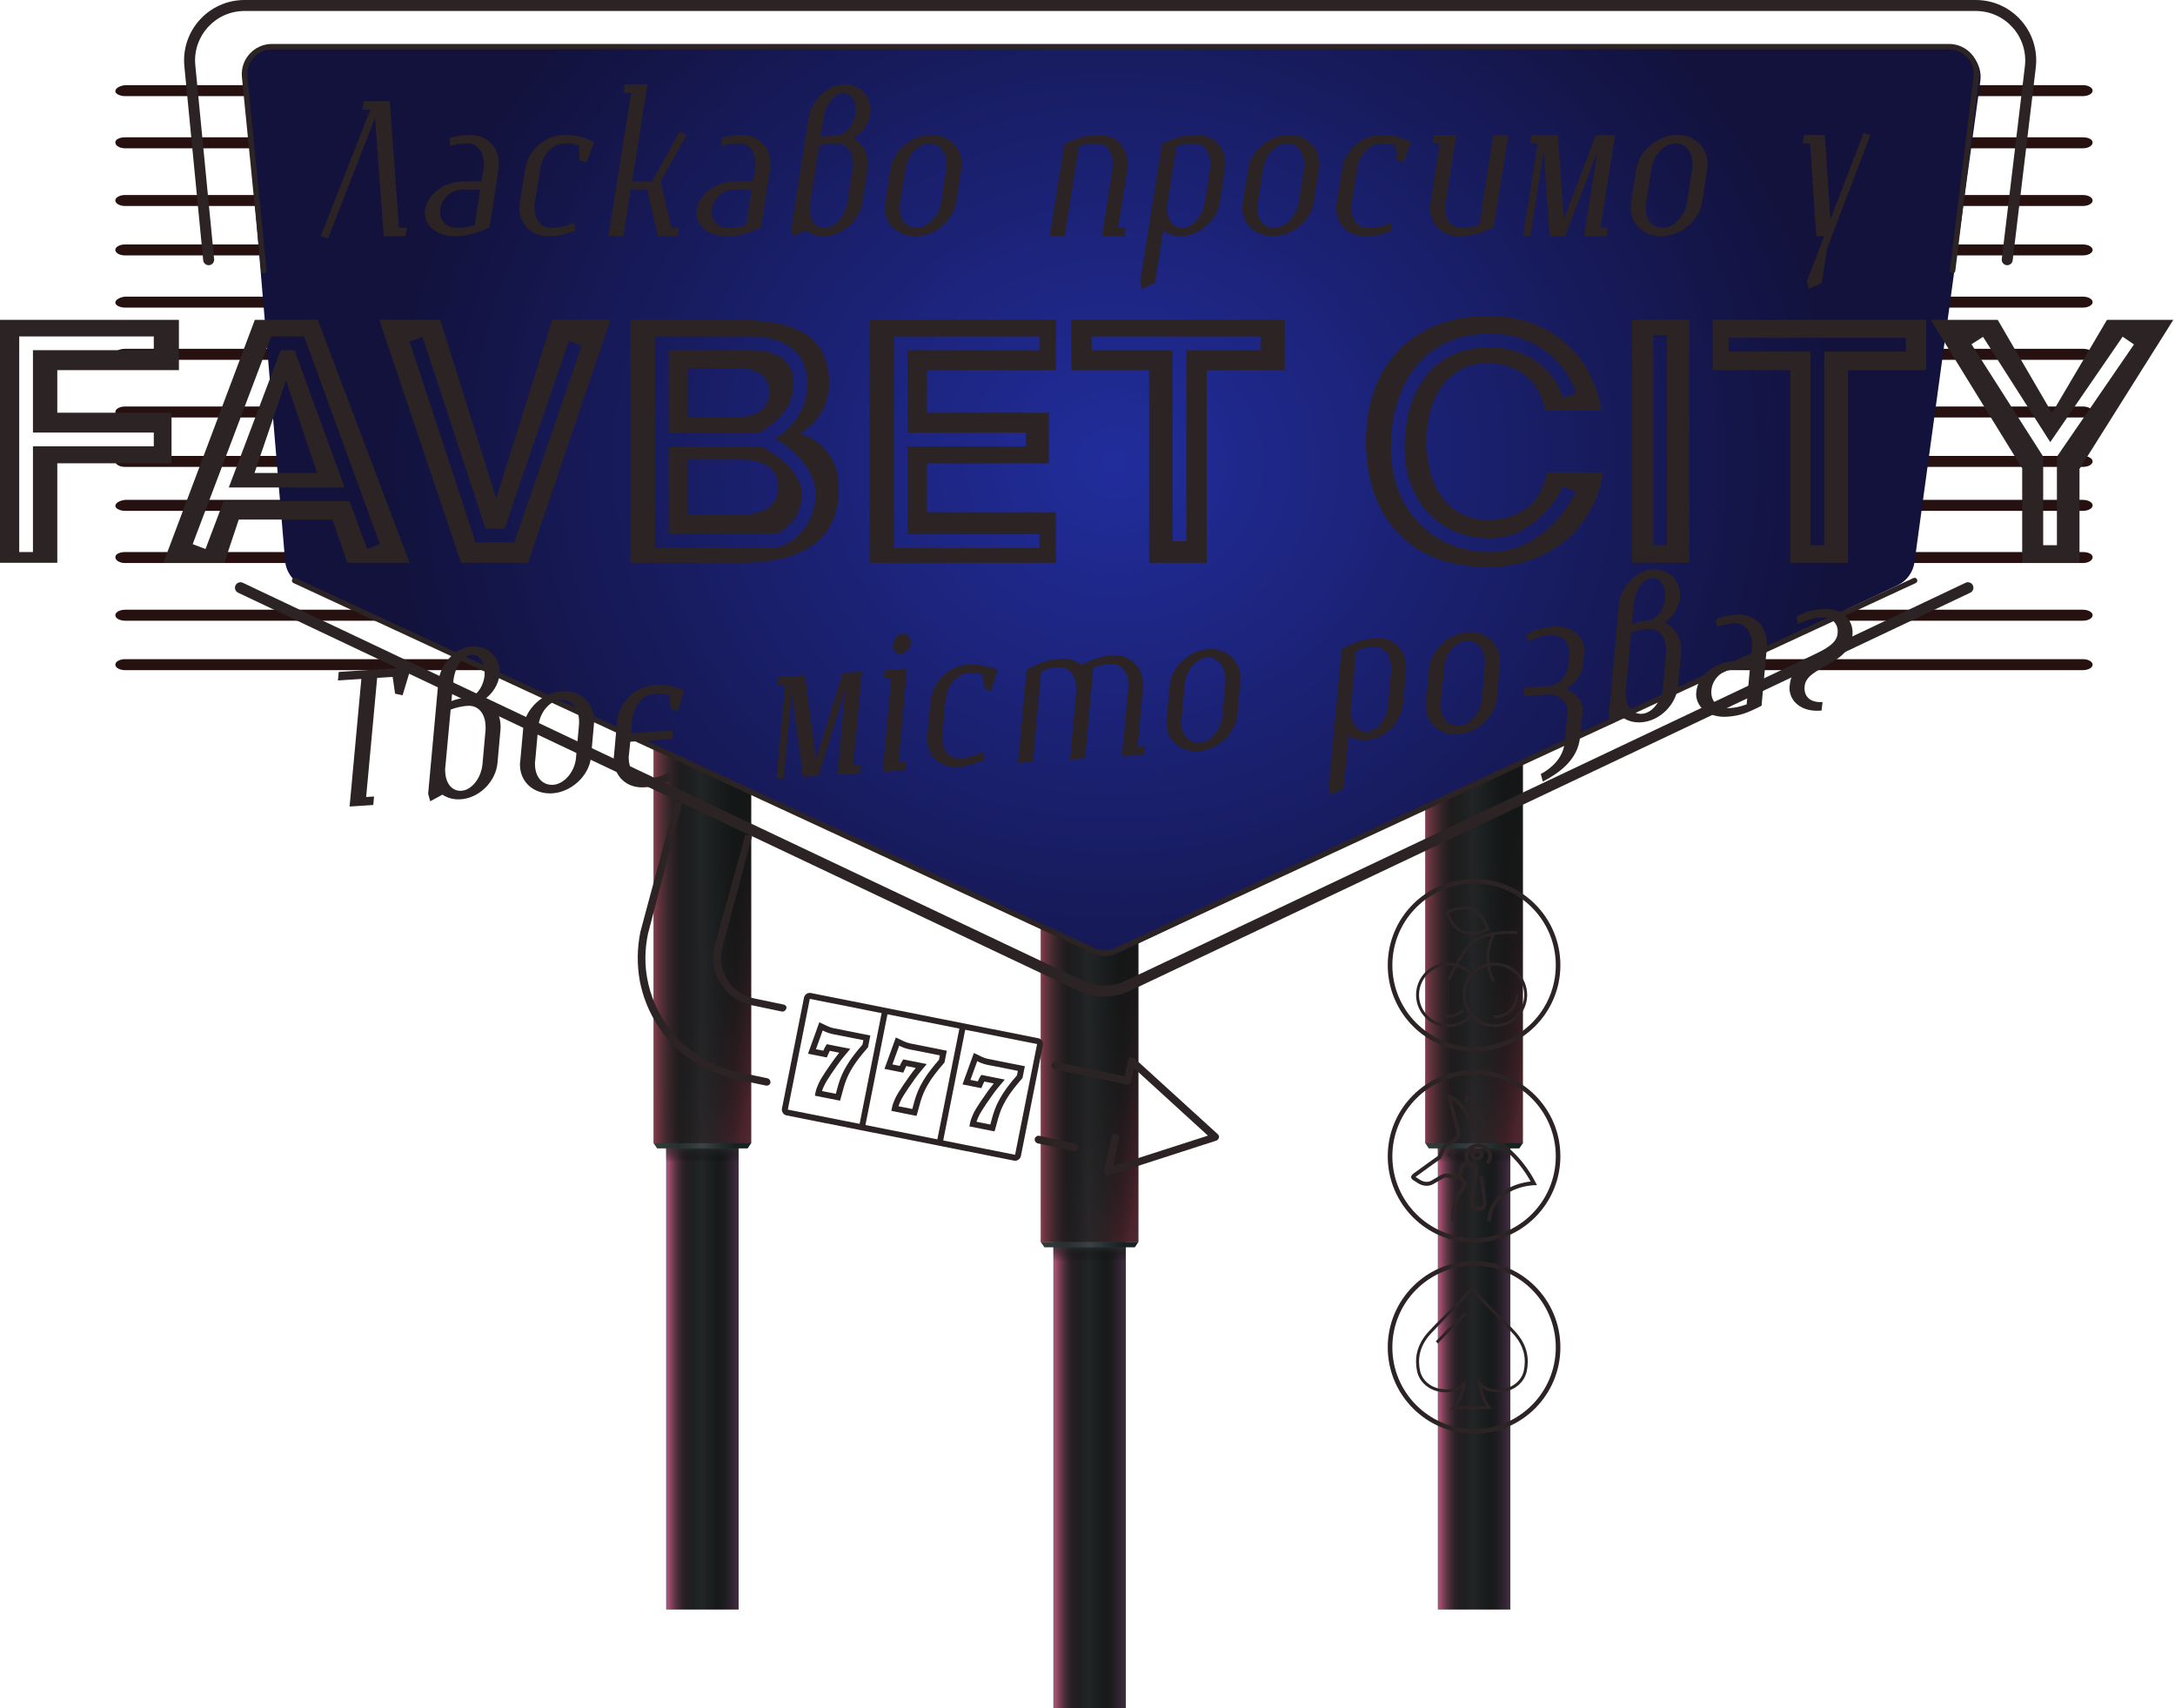 <svg width="792" height="622" viewBox="0 0 792 622" fill="none" xmlns="http://www.w3.org/2000/svg">
<path d="M268.94 403.682H242.584V586H268.94V403.682Z" fill="url(#paint0_linear_16_6779)"/>
<g opacity="0.35">
<path d="M268.94 403.682H242.584V586H268.94V403.682Z" fill="url(#paint1_linear_16_6779)" style="mix-blend-mode:screen"/>
</g>
<g opacity="0.35">
<path d="M269 414H243V586H269V414Z" fill="url(#paint2_linear_16_6779)" style="mix-blend-mode:screen"/>
</g>
<path d="M268.94 413.611H242.584V423.157H268.94V413.611Z" fill="url(#paint3_linear_16_6779)" style="mix-blend-mode:multiply"/>
<path d="M273.518 168H238V416.282H273.518V168Z" fill="url(#paint4_linear_16_6779)"/>
<g opacity="0.35">
<path d="M273.518 168H238V416.282H273.518V168Z" fill="url(#paint5_linear_16_6779)" style="mix-blend-mode:screen"/>
</g>
<g opacity="0.35">
<path d="M273.518 168H238V416.282H273.518V168Z" fill="url(#paint6_linear_16_6779)" style="mix-blend-mode:screen"/>
</g>
<path d="M272.232 418.143H239.291L238 416.235H273.518L272.232 418.143Z" fill="url(#paint7_linear_16_6779)"/>
<path d="M549.94 403.682H523.584V586H549.94V403.682Z" fill="url(#paint8_linear_16_6779)"/>
<g opacity="0.35">
<path d="M549.94 403.682H523.584V586H549.94V403.682Z" fill="url(#paint9_linear_16_6779)" style="mix-blend-mode:screen"/>
</g>
<g opacity="0.35">
<path d="M550 414H524V586H550V414Z" fill="url(#paint10_linear_16_6779)" style="mix-blend-mode:screen"/>
</g>
<path d="M549.94 413.611H523.584V423.157H549.94V413.611Z" fill="url(#paint11_linear_16_6779)" style="mix-blend-mode:multiply"/>
<path d="M554.518 168H519V416.282H554.518V168Z" fill="url(#paint12_linear_16_6779)"/>
<g opacity="0.35">
<path d="M554.518 168H519V416.282H554.518V168Z" fill="url(#paint13_linear_16_6779)" style="mix-blend-mode:screen"/>
</g>
<g opacity="0.35">
<path d="M554.518 168H519V416.282H554.518V168Z" fill="url(#paint14_linear_16_6779)" style="mix-blend-mode:screen"/>
</g>
<path d="M553.232 418.143H520.291L519 416.235H554.518L553.232 418.143Z" fill="url(#paint15_linear_16_6779)"/>
<path d="M409.94 439.682H383.584V622H409.94V439.682Z" fill="url(#paint16_linear_16_6779)"/>
<g opacity="0.35">
<path d="M409.94 439.682H383.584V622H409.94V439.682Z" fill="url(#paint17_linear_16_6779)" style="mix-blend-mode:screen"/>
</g>
<g opacity="0.35">
<path d="M410 450H384V622H410V450Z" fill="url(#paint18_linear_16_6779)" style="mix-blend-mode:screen"/>
</g>
<path d="M409.94 449.611H383.584V459.157H409.94V449.611Z" fill="url(#paint19_linear_16_6779)" style="mix-blend-mode:multiply"/>
<path d="M414.518 204H379V452.282H414.518V204Z" fill="url(#paint20_linear_16_6779)"/>
<g opacity="0.35">
<path d="M414.518 204H379V452.282H414.518V204Z" fill="url(#paint21_linear_16_6779)" style="mix-blend-mode:screen"/>
</g>
<g opacity="0.35">
<path d="M414.518 204H379V452.282H414.518V204Z" fill="url(#paint22_linear_16_6779)" style="mix-blend-mode:screen"/>
</g>
<path d="M413.232 454.143H380.291L379 452.235H414.518L413.232 454.143Z" fill="url(#paint23_linear_16_6779)"/>
<path d="M45.584 186H758.416C760.407 186 762 185.111 762 184C762 182.889 760.407 182 758.416 182H45.584C43.593 182.222 42 183.111 42 184.222C42 185.111 43.593 186 45.584 186Z" fill="#271010"/>
<path d="M45.584 112H758.416C760.407 112 762 111.111 762 110C762 108.889 760.407 108 758.416 108H45.584C43.593 108.222 42 109.111 42 110.222C42 111.111 43.593 112 45.584 112Z" fill="#271010"/>
<path d="M45.584 35H758.416C760.407 35 762 34.111 762 33C762 31.889 760.407 31 758.416 31H45.584C43.593 31.222 42 32.111 42 33.222C42 34.111 43.593 35 45.584 35Z" fill="#271010"/>
<path d="M758.416 240H45.584C43.593 240 42 240.889 42 242C42 243.111 43.593 244 45.584 244H758.416C760.407 244 762 243.111 762 242C762 240.889 760.407 240 758.416 240Z" fill="#271010"/>
<path d="M758.416 166H45.584C43.593 166 42 166.889 42 168C42 169.111 43.593 170 45.584 170H758.416C760.407 170 762 169.111 762 168C762 166.889 760.407 166 758.416 166Z" fill="#271010"/>
<path d="M758.416 89H45.584C43.593 89 42 89.889 42 91C42 92.111 43.593 93 45.584 93H758.416C760.407 93 762 92.111 762 91C762 89.889 760.407 89 758.416 89Z" fill="#271010"/>
<path d="M758.416 201H45.584C43.593 201 42 201.706 42 202.882C42 204.059 43.593 205 45.584 205H758.416C760.407 205 762 204.059 762 202.882C762 201.706 760.407 201 758.416 201Z" fill="#271010"/>
<path d="M758.416 127H45.584C43.593 127 42 127.706 42 128.882C42 130.059 43.593 131 45.584 131H758.416C760.407 131 762 130.059 762 128.882C762 127.706 760.407 127 758.416 127Z" fill="#271010"/>
<path d="M758.416 50H45.584C43.593 50 42 50.706 42 51.882C42 53.059 43.593 54 45.584 54H758.416C760.407 54 762 53.059 762 51.882C762 50.706 760.407 50 758.416 50Z" fill="#271010"/>
<path d="M758.416 222H45.584C43.593 222 42 222.889 42 224C42 225.111 43.593 226 45.584 226H758.416C760.407 226 762 225.111 762 224C762 222.889 760.407 222 758.416 222Z" fill="#271010"/>
<path d="M758.416 148H45.584C43.593 148 42 148.889 42 150C42 151.111 43.593 152 45.584 152H758.416C760.407 152 762 151.111 762 150C762 148.889 760.407 148 758.416 148Z" fill="#271010"/>
<path d="M758.416 71H45.584C43.593 71 42 71.889 42 73C42 74.111 43.593 75 45.584 75H758.416C760.407 75 762 74.111 762 73C762 71.889 760.407 71 758.416 71Z" fill="#271010"/>
<g filter="url(#filter0_i_16_6779)">
<path d="M710.214 17H99.969C93.528 17 88.466 22.509 89.008 28.926L103.823 204.22C104.155 208.156 106.573 211.611 110.157 213.273L398.239 346.836C401.197 348.207 404.61 348.196 407.559 346.805L690.934 213.131C694.3 211.543 696.635 208.361 697.14 204.674L721.112 29.491C722.016 22.885 716.881 17 710.214 17Z" fill="url(#paint24_radial_16_6779)"/>
</g>
<path d="M391.452 416.379L378.438 413.537C377.645 413.422 376.994 413.918 376.779 414.596C376.661 415.407 377.143 416.069 377.807 416.284L390.82 419.126L390.933 419.142C391.614 419.241 392.378 418.761 392.479 418.066C392.694 417.388 392.228 416.611 391.452 416.379Z" fill="#2C2324"/>
<path d="M274.589 363.515L285.377 365.77C286.05 365.868 286.626 366.636 286.304 367.273C286.095 367.926 285.452 368.402 284.666 368.288L273.878 366.032C269.197 365.122 265.241 362.381 262.619 358.353C259.981 354.436 259.076 349.632 260.095 344.994L271.376 303.978L273.878 304.343L262.868 345.626C262.059 349.611 262.741 353.584 264.995 356.989C267.25 360.395 270.581 362.703 274.589 363.515Z" fill="#2C2324"/>
<path d="M233.196 339.253L245.934 291.843L248.428 292.294L235.953 339.996C234.804 345.526 234.664 351.203 235.792 356.837C236.84 362.232 238.963 367.327 241.953 371.979C244.942 376.631 248.736 380.488 253.316 383.662C257.992 386.964 263.168 389.2 268.843 390.368L279.519 392.607C280.176 392.817 280.656 393.456 280.542 394.238C280.445 394.907 279.69 395.367 279.017 395.269L278.905 395.252L268.228 393.013C262.233 391.684 256.625 389.272 251.628 385.809C246.727 382.474 242.646 378.233 239.464 373.326C236.283 368.418 234.096 362.972 232.985 357.226C231.906 351.257 231.982 345.229 233.196 339.253Z" fill="#2C2324"/>
<path d="M443.46 412.978L413.072 385.3C412.658 385.01 412.228 384.833 411.749 384.992C411.269 385.152 410.981 385.568 410.804 386L409.492 391.879L384.497 386.635C383.716 386.521 383.076 387 382.866 387.657C382.752 388.442 383.228 389.084 383.882 389.294L410.199 394.846L410.311 394.862C411.092 394.976 411.843 394.513 411.941 393.84L412.995 388.954L439.853 413.483L405.295 424.598L407.451 414.489C407.566 413.704 407.089 413.062 406.436 412.853C405.655 412.739 405.015 413.218 404.806 413.875L402.083 426.306C402.017 426.755 402.175 427.236 402.461 427.621C402.668 427.766 402.875 427.911 403.21 427.959C403.433 427.992 403.656 428.025 403.784 427.929L442.894 415.3C443.373 415.141 443.662 414.725 443.839 414.293C444.016 413.86 443.858 413.379 443.46 412.978Z" fill="#2C2324"/>
<path fill-rule="evenodd" clip-rule="evenodd" d="M294.885 363.685L286.871 404.002L369.628 420.451L377.642 380.134L294.885 363.685ZM292.763 363.252C292.995 362.081 294.125 361.326 295.296 361.559L378.074 378.012C379.245 378.245 380.001 379.375 379.768 380.546L371.75 420.884C371.517 422.055 370.387 422.81 369.216 422.577L286.438 406.124C285.267 405.891 284.512 404.761 284.745 403.59L292.763 363.252Z" fill="#2C2324"/>
<path fill-rule="evenodd" clip-rule="evenodd" d="M323.328 368.444L314.892 410.885L312.768 410.463L321.203 368.022L323.328 368.444Z" fill="#2C2324"/>
<path fill-rule="evenodd" clip-rule="evenodd" d="M351.643 374.072L343.207 416.513L341.083 416.091L349.519 373.65L351.643 374.072Z" fill="#2C2324"/>
<path fill-rule="evenodd" clip-rule="evenodd" d="M298.353 372.199L301.211 373.568L301.215 373.57C301.851 373.881 302.581 374.135 303.386 374.329L316.929 377.021L316.074 381.32L315.586 381.898L315.582 381.902C313.634 384.155 312.128 386.083 311.107 387.629C310.087 389.182 309.244 390.691 308.6 392.119C307.961 393.535 307.379 395.274 306.854 397.314C306.557 398.472 306.333 399.259 306.166 399.817L305.882 400.759L296.729 398.939L296.972 397.718C297.164 396.748 297.535 395.694 298.083 394.495C298.634 393.284 299.601 391.683 300.995 389.632C302.784 386.985 304.33 384.847 305.598 383.318L305.599 383.316L305.617 383.295L302.158 382.608C301.981 382.954 301.739 383.463 301.423 384.203L301.077 385.01L294.224 383.647L298.353 372.199ZM304.569 376.772L304.567 376.783L303.504 376.571C302.339 376.34 301.242 375.993 300.268 375.517L299.577 375.187L297.115 382.014L299.787 382.545C300.264 381.497 300.545 381.031 300.679 380.817L301.076 380.185L309.621 381.883L307.265 384.701C307.264 384.701 307.264 384.702 307.263 384.702C306.063 386.149 304.565 388.218 302.789 390.845L302.788 390.847L302.787 390.848C301.406 392.88 300.525 394.356 300.055 395.392L300.054 395.393L300.054 395.394C299.734 396.093 299.496 396.704 299.327 397.248L304.364 398.249C304.477 397.844 304.607 397.36 304.756 396.776L304.757 396.775C305.302 394.656 305.921 392.792 306.625 391.229C307.324 389.679 308.227 388.069 309.297 386.439L309.298 386.437L309.299 386.436C310.392 384.782 311.963 382.776 313.94 380.491L314.059 380.35L314.382 378.723L304.569 376.772Z" fill="#2C2324"/>
<path fill-rule="evenodd" clip-rule="evenodd" d="M326.212 377.738L329.069 379.105L329.073 379.107C329.71 379.418 330.439 379.673 331.244 379.867L344.777 382.556L343.922 386.856L343.434 387.433L343.43 387.438C341.482 389.69 339.976 391.619 338.954 393.164C337.935 394.717 337.092 396.227 336.448 397.655C335.809 399.071 335.227 400.81 334.702 402.85C334.405 404.008 334.181 404.795 334.014 405.353L333.73 406.295L324.577 404.475L324.82 403.254C325.012 402.284 325.383 401.23 325.931 400.031C326.482 398.82 327.449 397.219 328.843 395.167C330.632 392.521 332.178 390.383 333.446 388.854L333.447 388.852L333.465 388.831L330.006 388.144C329.829 388.49 329.587 388.999 329.271 389.738L328.925 390.545L322.07 389.183L326.212 377.738ZM332.427 382.31L332.425 382.32L331.363 382.109C330.198 381.878 329.1 381.531 328.126 381.055L327.435 380.724L324.964 387.55L327.635 388.081C328.112 387.033 328.393 386.567 328.527 386.353L328.924 385.72L337.469 387.419L335.113 390.236C335.112 390.237 335.112 390.237 335.111 390.238C333.911 391.685 332.413 393.754 330.637 396.381L330.636 396.382L330.635 396.384C329.254 398.415 328.373 399.891 327.903 400.928L327.902 400.929L327.902 400.93C327.582 401.628 327.344 402.239 327.175 402.783L332.212 403.785C332.325 403.38 332.455 402.895 332.604 402.312L332.605 402.311C333.15 400.192 333.769 398.328 334.473 396.765C335.172 395.215 336.075 393.605 337.145 391.975L337.146 391.973L337.147 391.972C338.24 390.318 339.811 388.312 341.788 386.026L341.907 385.885L342.23 384.258L332.427 382.31Z" fill="#2C2324"/>
<path fill-rule="evenodd" clip-rule="evenodd" d="M354.625 383.385L357.482 384.753L357.486 384.755C358.122 385.066 358.852 385.32 359.657 385.514L373.189 388.204L372.334 392.503L371.847 393.08L371.843 393.085C369.894 395.338 368.389 397.266 367.367 398.812C366.348 400.364 365.504 401.874 364.86 403.302C364.222 404.718 363.639 406.457 363.115 408.497C362.817 409.655 362.594 410.442 362.426 411L362.143 411.942L352.989 410.122L353.232 408.901C353.425 407.931 353.796 406.877 354.344 405.678C354.894 404.467 355.861 402.866 357.256 400.815C359.045 398.168 360.59 396.03 361.858 394.501L361.86 394.499L361.877 394.478L358.418 393.791C358.242 394.137 358 394.646 357.683 395.386L357.338 396.193L350.483 394.83L354.625 383.385ZM360.84 387.957L360.838 387.968L359.776 387.756C358.61 387.525 357.513 387.178 356.539 386.702L355.847 386.371L353.377 393.197L356.047 393.728C356.525 392.68 356.806 392.214 356.94 392L357.336 391.368L365.881 393.066L363.525 395.884C363.525 395.884 363.524 395.885 363.524 395.885C362.324 397.332 360.825 399.401 359.049 402.028L359.049 402.03L359.048 402.031C357.666 404.063 356.786 405.539 356.315 406.575L356.315 406.576L356.314 406.577C355.995 407.276 355.757 407.887 355.587 408.431L360.624 409.432C360.737 409.027 360.867 408.543 361.017 407.959L361.017 407.958C361.562 405.839 362.181 403.975 362.886 402.412C363.585 400.862 364.487 399.252 365.557 397.622L365.558 397.62L365.559 397.619C366.652 395.965 368.224 393.959 370.2 391.673L370.319 391.533L370.643 389.905L360.84 387.957Z" fill="#2C2324"/>
<path fill-rule="evenodd" clip-rule="evenodd" d="M536.764 460.814C520.33 460.814 507.008 474.135 507.008 490.569C507.008 507.002 520.33 520.324 536.764 520.324C553.197 520.324 566.519 507.002 566.519 490.569C566.519 474.135 553.197 460.814 536.764 460.814ZM505.332 490.569C505.332 473.21 519.404 459.137 536.764 459.137C554.123 459.137 568.195 473.21 568.195 490.569C568.195 507.928 554.123 522 536.764 522C519.404 522 505.332 507.928 505.332 490.569Z" fill="#2C2324"/>
<path fill-rule="evenodd" clip-rule="evenodd" d="M535.977 468L536.408 468.539C536.453 468.595 536.485 468.635 536.506 468.662C536.516 468.675 536.524 468.685 536.529 468.692C536.53 468.693 536.531 468.695 536.532 468.696C537.019 469.298 538.179 470.729 539.815 472.609C540.83 473.774 542.513 475.443 544.501 477.412C544.634 477.544 544.769 477.678 544.905 477.813C547.058 479.948 549.51 482.391 551.779 484.866C556.438 489.947 556.825 495.069 555.944 499.295L555.944 499.296C555.024 503.684 550.465 507.693 543.489 506.82L543.489 506.82C541.919 506.623 540.641 506.037 539.605 505.248C540.044 507.439 540.934 510.155 542.741 512.174L543.555 513.084H527.949L528.923 512.146L528.923 512.145L528.923 512.145C528.924 512.145 528.925 512.143 528.927 512.141C528.932 512.137 528.939 512.13 528.948 512.12C528.968 512.1 528.998 512.069 529.038 512.026C529.118 511.94 529.235 511.808 529.38 511.631C529.67 511.277 530.068 510.742 530.491 510.03C531.169 508.886 531.91 507.286 532.365 505.245C531.329 506.036 530.05 506.625 528.475 506.82C521.493 507.693 516.94 503.684 516.02 499.296C515.134 495.068 515.527 489.946 520.185 484.866C522.454 482.389 524.906 479.945 527.059 477.811C527.203 477.669 527.345 477.528 527.485 477.389C529.463 475.429 531.138 473.77 532.149 472.609L532.149 472.608L532.149 472.608C533.796 470.722 534.959 469.287 535.436 468.691L535.436 468.691L535.436 468.691L535.436 468.691L535.439 468.687C535.442 468.683 535.448 468.676 535.457 468.665C535.474 468.643 535.503 468.606 535.552 468.543L535.977 468ZM535.983 469.752C535.392 470.482 534.35 471.748 532.971 473.326C531.933 474.519 530.23 476.206 528.271 478.147C528.125 478.292 527.977 478.438 527.828 478.586C525.674 480.721 523.239 483.148 520.989 485.604L520.989 485.604C516.61 490.38 516.261 495.125 517.088 499.072C517.882 502.859 521.874 506.545 528.34 505.737L528.34 505.737C530.299 505.494 531.723 504.557 532.775 503.378L533.952 502.058L533.724 503.811C533.336 506.789 532.336 509.058 531.429 510.587C531.09 511.16 530.763 511.628 530.486 511.992H541.196C539.261 509.315 538.544 505.964 538.268 503.844L538.041 502.11L539.214 503.408C540.266 504.572 541.685 505.494 543.625 505.737C550.084 506.545 554.082 502.859 554.876 499.073C555.698 495.124 555.354 490.379 550.975 485.604C548.725 483.151 546.29 480.724 544.136 478.588C543.994 478.447 543.853 478.307 543.714 478.169C541.745 476.219 540.035 474.523 538.992 473.325C537.618 471.746 536.576 470.481 535.983 469.752Z" fill="#2C2324"/>
<path fill-rule="evenodd" clip-rule="evenodd" d="M530.136 480.918C531.328 479.737 532.414 478.66 533.303 477.744L534.087 478.504C533.167 479.452 532.067 480.542 530.867 481.731C528.814 483.764 526.471 486.085 524.244 488.477C524.141 488.588 524.04 488.698 523.938 488.808L523.937 488.809C523.834 488.92 523.732 489.03 523.628 489.142L522.827 488.4C522.931 488.289 523.033 488.179 523.135 488.069L523.136 488.068C523.238 487.957 523.34 487.847 523.444 487.735L523.445 487.734L523.445 487.734C525.679 485.333 528.068 482.967 530.136 480.918Z" fill="#2C2324"/>
<path fill-rule="evenodd" clip-rule="evenodd" d="M536.764 391.245C520.33 391.245 507.008 404.567 507.008 421C507.008 437.433 520.33 450.755 536.764 450.755C553.197 450.755 566.519 437.433 566.519 421C566.519 404.567 553.197 391.245 536.764 391.245ZM505.332 421C505.332 403.641 519.404 389.568 536.764 389.568C554.123 389.568 568.195 403.641 568.195 421C568.195 438.359 554.123 452.431 536.764 452.431C519.404 452.431 505.332 438.359 505.332 421Z" fill="#2C2324"/>
<path fill-rule="evenodd" clip-rule="evenodd" d="M527.772 398.423L527.547 399.103C527.772 398.423 527.773 398.424 527.773 398.424L527.774 398.424L527.777 398.425C527.779 398.426 527.781 398.426 527.784 398.427C527.789 398.429 527.796 398.432 527.804 398.435C527.82 398.44 527.842 398.448 527.869 398.459C527.923 398.48 527.997 398.51 528.091 398.552C528.278 398.635 528.541 398.763 528.862 398.949C529.506 399.32 530.385 399.921 531.368 400.854C533.295 402.683 535.603 405.771 537.326 410.859C539.694 411.736 542.385 412.99 545.162 414.804L545.162 414.804C552.889 419.856 557.087 426.51 559.144 430.487L559.673 431.51L558.53 431.535L558.53 431.535L558.529 431.535L558.529 431.535L558.523 431.536C558.518 431.536 558.508 431.536 558.496 431.536C558.47 431.537 558.431 431.539 558.378 431.542C558.273 431.547 558.117 431.557 557.915 431.574C557.511 431.609 556.929 431.673 556.226 431.792C554.816 432.03 552.934 432.485 551.027 433.347C547.231 435.063 543.371 438.365 542.86 444.838L541.442 444.725C542.006 437.579 546.328 433.9 550.444 432.039C552.494 431.113 554.5 430.63 555.99 430.378C556.52 430.289 556.987 430.228 557.369 430.187C555.224 426.287 551.243 420.489 544.387 416.007C541.589 414.178 538.88 412.939 536.522 412.089L536.195 411.971L536.086 411.639C534.422 406.569 532.181 403.595 530.392 401.897C529.742 401.28 529.15 400.83 528.662 400.507L531.641 411.572C531.642 411.573 531.642 411.574 531.642 411.574C531.866 412.386 531.816 413.25 531.509 414.03L531.509 414.03C531.161 414.914 530.506 415.638 529.668 416.067L527.546 417.156C527.546 417.156 527.546 417.156 527.546 417.156C526.944 417.467 526.462 417.976 526.187 418.594L524.746 421.833L523.82 422.48C521.585 424.04 519.377 425.647 517.176 427.269L517.176 427.269C516.861 427.501 516.571 427.709 516.321 427.888C516.178 427.99 516.049 428.083 515.936 428.165C515.73 428.315 515.575 428.432 515.461 428.526L516.893 429.441L516.905 429.45C517.32 429.739 518.687 430.583 520.25 430.234L520.252 430.233L520.255 430.233C520.619 430.154 520.933 430.018 521.205 429.868C521.845 429.496 522.487 429.124 523.13 428.751L523.131 428.75L523.136 428.747C523.779 428.374 524.422 428 525.064 427.629L525.109 427.602L525.158 427.583C526.057 427.226 527.038 427.186 527.959 427.452C528.436 427.589 528.992 427.702 529.509 427.7C530.033 427.698 530.433 427.58 530.701 427.347L531.266 426.854L533.535 429.773C533.535 429.773 533.536 429.774 533.536 429.774C534.238 430.672 534.198 431.917 533.492 432.782L533.491 432.783L533.491 432.783C532.82 433.602 532.107 434.634 531.498 435.883L531.498 435.883L531.497 435.884C529.762 439.43 529.804 442.762 529.941 444.43L528.523 444.548C528.375 442.752 528.325 439.124 530.221 435.25C530.887 433.884 531.665 432.76 532.394 431.871C532.688 431.509 532.693 431.012 532.418 430.661L532.417 430.66L531 428.837C530.517 429.059 529.994 429.132 529.514 429.134C528.809 429.136 528.109 428.986 527.568 428.83L527.568 428.83L527.567 428.83C526.957 428.654 526.315 428.676 525.725 428.899C525.098 429.262 524.47 429.627 523.841 429.992L523.84 429.993C523.196 430.366 522.552 430.741 521.909 431.113L521.904 431.116L521.899 431.119C521.534 431.322 521.088 431.518 520.556 431.634C518.393 432.116 516.598 430.977 516.107 430.637L514.435 429.568L514.405 429.543C514.208 429.384 513.892 429.093 513.856 428.643C513.82 428.178 514.104 427.843 514.288 427.66C514.492 427.455 514.781 427.237 515.103 427.003C515.232 426.909 515.368 426.812 515.513 426.708C515.755 426.534 516.025 426.341 516.336 426.111C518.541 424.487 520.76 422.872 523.01 421.302C523.01 421.302 523.01 421.302 523.01 421.302L523.609 420.882L524.889 418.008C524.889 418.008 524.889 418.008 524.889 418.008C525.297 417.089 526.01 416.337 526.899 415.88L526.899 415.879L526.9 415.879L529.023 414.789C529.551 414.519 529.966 414.062 530.187 413.501C530.187 413.501 530.187 413.501 530.187 413.501C530.381 413.008 530.411 412.463 530.271 411.956L530.27 411.954L526.513 398L527.772 398.423ZM515.213 428.35C515.213 428.35 515.215 428.352 515.218 428.356C515.215 428.351 515.213 428.349 515.213 428.35ZM515.236 428.737C515.233 428.742 515.231 428.745 515.23 428.745C515.23 428.745 515.232 428.743 515.236 428.737Z" fill="#2C2324"/>
<path fill-rule="evenodd" clip-rule="evenodd" d="M538.291 417.733C536.334 417.733 534.748 419.171 534.748 420.947C534.748 422.529 536.004 423.842 537.659 424.109L537.388 425.492C535.004 425.108 533.2 423.219 533.2 420.947C533.2 418.396 535.479 416.328 538.291 416.328C541.103 416.328 543.382 418.396 543.382 420.947C543.382 422.146 542.878 423.24 542.053 424.06L540.909 423.114C541.484 422.542 541.834 421.782 541.834 420.947C541.834 419.171 540.248 417.733 538.291 417.733Z" fill="#2C2324"/>
<path fill-rule="evenodd" clip-rule="evenodd" d="M532.758 425.392L535.236 423.529L534.254 422.437L530.971 424.905L531.162 425.377C531.353 425.847 531.185 426.306 530.853 426.732C530.692 426.939 530.51 427.111 530.366 427.232C530.296 427.292 530.236 427.338 530.196 427.367C530.177 427.381 530.162 427.392 530.153 427.398C530.149 427.401 530.146 427.403 530.145 427.403L530.146 427.403L530.147 427.402C530.147 427.402 530.147 427.402 530.6 427.975C531.054 428.547 531.054 428.547 531.054 428.547L531.056 428.546L531.059 428.544C531.061 428.542 531.064 428.54 531.067 428.538C531.073 428.534 531.081 428.529 531.09 428.522C531.11 428.509 531.136 428.49 531.167 428.467C531.23 428.42 531.316 428.354 531.416 428.27C531.613 428.104 531.872 427.86 532.112 427.552C532.509 427.044 532.91 426.279 532.758 425.392Z" fill="#2C2324"/>
<path fill-rule="evenodd" clip-rule="evenodd" d="M534.561 398.676L534.178 399.233C534.561 398.676 534.561 398.676 534.562 398.676L534.562 398.677L534.564 398.678L534.569 398.682C534.573 398.685 534.578 398.689 534.584 398.694C534.596 398.704 534.613 398.719 534.634 398.737C534.677 398.773 534.736 398.826 534.811 398.895C534.962 399.034 535.173 399.239 535.429 399.515C535.942 400.068 536.635 400.905 537.376 402.06C538.86 404.371 540.532 407.945 541.346 413.038L540.079 413.273C539.3 408.394 537.705 405.007 536.32 402.85C535.674 401.845 535.073 401.105 534.62 400.604L534.468 401.594L533.2 401.367L533.716 398L534.561 398.676Z" fill="#2C2324"/>
<path fill-rule="evenodd" clip-rule="evenodd" d="M535.269 437.713L537.042 424.474L538.325 424.69L536.55 437.943L536.548 437.95C536.44 438.661 536.932 439.314 537.58 439.314H539.002C539.64 439.314 540.129 438.678 540.036 437.969C540.036 437.969 540.036 437.968 540.036 437.968L538.75 428.371L540.032 428.156L541.32 437.756L541.32 437.757C541.527 439.335 540.439 440.766 539.002 440.766H537.58C536.134 440.766 535.029 439.311 535.269 437.713Z" fill="#2C2324"/>
<path fill-rule="evenodd" clip-rule="evenodd" d="M537.779 419.657C537.263 419.658 536.851 419.988 536.851 420.401C536.851 420.814 537.265 421.145 537.781 421.145C538.298 421.145 538.712 420.814 538.712 420.401C538.712 419.996 538.301 419.661 537.779 419.657ZM535.236 420.401C535.236 419.274 536.373 418.365 537.781 418.365H537.784L537.787 418.365C539.188 418.372 540.327 419.277 540.327 420.401C540.327 421.528 539.19 422.438 537.781 422.438C536.373 422.438 535.236 421.528 535.236 420.401Z" fill="#2C2324"/>
<path fill-rule="evenodd" clip-rule="evenodd" d="M528.605 420.571L530.145 419.626L529.508 418.365L527.547 419.568L527.09 420.914L528.318 421.419L528.605 420.571Z" fill="#2C2324"/>
<path fill-rule="evenodd" clip-rule="evenodd" d="M536.764 321.676C520.33 321.676 507.008 334.998 507.008 351.432C507.008 367.865 520.33 381.187 536.764 381.187C553.197 381.187 566.519 367.865 566.519 351.432C566.519 334.998 553.197 321.676 536.764 321.676ZM505.332 351.432C505.332 334.072 519.404 320 536.764 320C554.123 320 568.195 334.072 568.195 351.432C568.195 368.791 554.123 382.863 536.764 382.863C519.404 382.863 505.332 368.791 505.332 351.432Z" fill="#2C2324"/>
<path fill-rule="evenodd" clip-rule="evenodd" d="M529.799 330.507C531.618 330.024 534.043 329.734 536.264 330.643C538.486 331.551 540.01 333.458 540.967 335.077C541.45 335.893 541.798 336.653 542.026 337.21C542.14 337.489 542.225 337.717 542.281 337.878C542.309 337.958 542.33 338.021 542.345 338.065C542.352 338.087 542.357 338.105 542.361 338.117C542.363 338.123 542.365 338.127 542.366 338.131L542.367 338.135L542.368 338.137C542.368 338.137 542.368 338.137 541.855 338.294C542.111 338.765 542.111 338.765 542.11 338.765L542.109 338.766L542.105 338.768C542.102 338.77 542.097 338.772 542.092 338.775C542.081 338.781 542.065 338.789 542.044 338.8C542.003 338.821 541.944 338.851 541.867 338.889C541.714 338.964 541.494 339.068 541.217 339.186C540.664 339.423 539.882 339.721 538.966 339.965C537.148 340.448 534.725 340.738 532.503 339.829C530.282 338.921 528.756 337.015 527.798 335.396C527.315 334.58 526.966 333.819 526.737 333.263C526.623 332.984 526.538 332.755 526.482 332.595C526.453 332.514 526.432 332.451 526.418 332.407C526.41 332.385 526.405 332.368 526.401 332.356C526.399 332.35 526.398 332.345 526.397 332.342L526.395 332.337L526.395 332.336C526.395 332.335 526.395 332.335 526.907 332.178C526.652 331.707 526.652 331.707 526.652 331.707L526.654 331.706L526.657 331.704C526.661 331.702 526.665 331.7 526.671 331.697C526.682 331.691 526.698 331.683 526.718 331.672C526.759 331.651 526.819 331.621 526.895 331.583C527.048 331.508 527.269 331.404 527.546 331.286C528.1 331.049 528.882 330.751 529.799 330.507ZM526.907 332.178L526.652 331.707L526.267 331.916L526.395 332.335L526.907 332.178ZM527.569 332.449C527.613 332.565 527.666 332.702 527.729 332.855C527.943 333.376 528.27 334.088 528.72 334.85C529.63 336.386 531.004 338.058 532.909 338.837C534.814 339.617 536.965 339.387 538.69 338.929C539.545 338.701 540.277 338.423 540.795 338.201C540.947 338.135 541.081 338.075 541.193 338.023C541.15 337.907 541.097 337.77 541.034 337.616C540.821 337.095 540.494 336.383 540.044 335.622C539.136 334.085 537.764 332.414 535.858 331.635C533.953 330.855 531.801 331.085 530.074 331.543C529.219 331.771 528.486 332.049 527.968 332.271C527.815 332.337 527.682 332.397 527.569 332.449ZM541.855 338.294L542.111 338.765L542.495 338.556L542.368 338.137L541.855 338.294Z" fill="#2C2324"/>
<path fill-rule="evenodd" clip-rule="evenodd" d="M544.342 351.565C538.443 351.565 533.661 356.347 533.661 362.246C533.661 368.145 538.443 372.928 544.342 372.928C550.241 372.928 555.024 368.145 555.024 362.246C555.024 356.347 550.241 351.565 544.342 351.565ZM532.589 362.246C532.589 355.755 537.851 350.493 544.342 350.493C550.833 350.493 556.096 355.755 556.096 362.246C556.096 368.737 550.833 374 544.342 374C537.851 374 532.589 368.737 532.589 362.246Z" fill="#2C2324"/>
<path fill-rule="evenodd" clip-rule="evenodd" d="M544.342 369.733C548.478 369.733 551.829 366.382 551.829 362.246H552.901C552.901 366.974 549.07 370.805 544.342 370.805C544.187 370.805 544.039 370.799 543.902 370.794L543.898 370.794L543.939 369.723C544.08 369.728 544.209 369.733 544.342 369.733Z" fill="#2C2324"/>
<path fill-rule="evenodd" clip-rule="evenodd" d="M527.405 351.564C521.505 351.564 516.723 356.346 516.723 362.246C516.723 368.145 521.505 372.927 527.405 372.927C530.625 372.927 533.508 371.504 535.469 369.252L536.277 369.956C534.122 372.432 530.948 373.999 527.405 373.999C520.913 373.999 515.651 368.737 515.651 362.246C515.651 355.754 520.913 350.492 527.405 350.492C530.948 350.492 534.122 352.06 536.277 354.535L535.469 355.239C533.508 352.987 530.625 351.564 527.405 351.564Z" fill="#2C2324"/>
<path fill-rule="evenodd" clip-rule="evenodd" d="M527.406 369.449C529.372 369.449 531.152 368.661 532.45 367.388L533.2 368.154C531.711 369.615 529.664 370.521 527.406 370.521C526.703 370.521 526.021 370.435 525.366 370.268L525.63 369.229C526.198 369.374 526.791 369.449 527.406 369.449Z" fill="#2C2324"/>
<path fill-rule="evenodd" clip-rule="evenodd" d="M552.534 339.013C552.534 339.013 552.534 339.013 552.489 339.547C552.443 340.082 552.444 340.082 552.444 340.082L552.442 340.081L552.438 340.081C552.433 340.081 552.426 340.08 552.417 340.079C552.399 340.078 552.371 340.076 552.333 340.073C552.259 340.068 552.148 340.06 552.004 340.052C551.716 340.036 551.298 340.017 550.779 340.007C549.742 339.985 548.305 339.997 546.712 340.129C543.497 340.394 539.753 341.139 537.307 342.987C534.828 344.86 532.544 348.294 530.863 351.321C530.029 352.825 529.353 354.208 528.886 355.216C528.653 355.72 528.472 356.129 528.35 356.412C528.288 356.553 528.242 356.663 528.211 356.737C528.195 356.774 528.184 356.802 528.176 356.82C528.172 356.829 528.169 356.836 528.167 356.841L528.165 356.846L528.165 356.847C528.165 356.847 528.165 356.847 527.669 356.644C527.173 356.442 527.173 356.442 527.173 356.442L527.173 356.441L527.176 356.433C527.178 356.428 527.181 356.42 527.186 356.41C527.194 356.39 527.206 356.36 527.223 356.322C527.255 356.244 527.303 356.131 527.366 355.986C527.491 355.696 527.676 355.278 527.914 354.766C528.388 353.74 529.076 352.333 529.926 350.801C531.615 347.759 533.989 344.15 536.661 342.132C539.365 340.089 543.374 339.328 546.624 339.06C548.263 338.925 549.737 338.913 550.801 338.935C551.334 338.946 551.765 338.965 552.064 338.982C552.213 338.991 552.33 338.998 552.409 339.004C552.449 339.007 552.48 339.009 552.501 339.011C552.511 339.012 552.519 339.012 552.525 339.013L552.531 339.013L552.534 339.013Z" fill="#2C2324"/>
<path fill-rule="evenodd" clip-rule="evenodd" d="M543.369 342.824C542.877 344.388 542.378 346.36 542.303 348.076C542.194 350.585 542.694 352.803 543.224 354.397C543.488 355.192 543.759 355.829 543.963 356.265C544.065 356.483 544.149 356.65 544.208 356.762C544.237 356.817 544.26 356.859 544.275 356.886C544.282 356.9 544.288 356.91 544.291 356.916C544.293 356.919 544.294 356.921 544.295 356.922L544.295 356.923C544.295 356.923 544.295 356.923 543.831 357.191C543.367 357.459 543.367 357.459 543.367 357.459L543.366 357.458L543.364 357.454C543.363 357.452 543.361 357.448 543.358 357.443C543.353 357.434 543.346 357.421 543.337 357.405C543.318 357.371 543.292 357.323 543.259 357.26C543.193 357.135 543.101 356.953 542.992 356.719C542.773 356.251 542.486 355.575 542.207 354.735C541.648 353.055 541.116 350.704 541.232 348.03C541.313 346.172 541.846 344.094 542.347 342.502C542.598 341.702 542.845 341.015 543.029 340.528C543.121 340.284 543.198 340.09 543.252 339.956C543.279 339.889 543.3 339.838 543.314 339.802C543.322 339.784 543.327 339.771 543.331 339.761L543.336 339.751L543.337 339.747C543.337 339.746 543.337 339.746 543.831 339.955C544.325 340.163 544.325 340.163 544.325 340.163L544.324 340.165L544.32 340.174C544.317 340.182 544.312 340.194 544.305 340.211C544.292 340.243 544.272 340.292 544.246 340.356C544.195 340.483 544.121 340.671 544.032 340.907C543.854 341.379 543.614 342.047 543.369 342.824Z" fill="#2C2324"/>
<path fill-rule="evenodd" clip-rule="evenodd" d="M67.137 24.124C65.883 11.195 76.044 0 89.034 0H719.46C732.648 0 742.873 11.523 741.304 24.617L732.894 94.802C732.763 95.899 731.767 96.681 730.67 96.55C729.574 96.418 728.791 95.423 728.922 94.326L737.333 24.142C738.616 13.428 730.25 4 719.46 4H89.034C78.406 4 70.092 13.16 71.118 23.738L77.97 94.371C78.076 95.47 77.272 96.448 76.172 96.555C75.073 96.661 74.095 95.857 73.988 94.757L67.137 24.124ZM85.757 213.14C86.23 212.142 87.423 211.716 88.421 212.189L394.374 357.136C399.252 359.447 404.909 359.447 409.787 357.136L715.74 212.189C716.739 211.716 717.931 212.142 718.404 213.14C718.877 214.139 718.451 215.331 717.453 215.804L411.5 360.751C405.538 363.575 398.623 363.575 392.662 360.751L86.708 215.804C85.71 215.331 85.284 214.139 85.757 213.14Z" fill="#2C2324"/>
<path fill-rule="evenodd" clip-rule="evenodd" d="M88.095 28.086C87.453 21.613 92.537 16 99.041 16H709.7C716.305 16 721.422 21.781 720.618 28.338L712.003 98.629C711.936 99.177 711.437 99.567 710.889 99.5C710.341 99.433 709.951 98.934 710.018 98.386L718.633 28.095C719.29 22.73 715.104 18 709.7 18H99.041C93.719 18 89.56 22.593 90.085 27.889L97.082 98.409C97.136 98.958 96.735 99.448 96.185 99.503C95.636 99.557 95.146 99.156 95.091 98.606L88.095 28.086ZM106.378 210.959C106.61 210.458 107.204 210.24 107.705 210.472L398.869 345.34C401.002 346.328 403.461 346.328 405.594 345.34L696.757 210.472C697.258 210.24 697.853 210.458 698.085 210.959C698.317 211.46 698.099 212.054 697.598 212.287L406.434 347.155C403.768 348.39 400.694 348.39 398.028 347.155L106.865 212.287C106.363 212.054 106.145 211.46 106.378 210.959Z" fill="#2C2324"/>
<path fill-rule="evenodd" clip-rule="evenodd" d="M583.781 171.974C580.609 192.47 564.017 206.5 541.691 206.5C514.119 206.5 497.405 188.932 497.405 160.628C497.405 132.69 514.729 115 542.301 115C564.505 115 580.121 129.396 583.171 149.526H562.675C560.357 137.448 551.451 132.202 541.569 132.202C529.125 132.202 519.487 142.572 519.487 160.628C519.487 179.294 529.125 189.298 541.813 189.298C550.841 189.298 560.845 185.394 563.285 171.974H583.781ZM65.148 116.464H0V204.914H20.862V168.68H62.464V150.258H20.862V134.764H65.148V116.464ZM115.728 116.464H92.792L59.486 204.914H81.69L86.936 189.176H121.096L126.464 204.914H149.156L115.728 116.464ZM115.484 172.218H92.67L104.138 138.546L115.484 172.218ZM160.323 116.464L180.697 181.49L201.071 116.464H222.299L192.287 204.914H167.887L138.119 116.464H160.323ZM268.136 116.464H229.584V204.914H269.722C291.194 204.914 305.468 197.472 305.468 177.708C305.468 166.972 299.612 160.75 291.438 157.822C298.148 153.674 301.93 147.452 301.93 139.4C301.93 120.978 287.534 116.464 268.136 116.464ZM268.868 151.844H250.446V134.032H268.868C276.066 134.032 280.214 137.326 280.214 142.816C280.214 148.306 276.066 151.844 268.868 151.844ZM269.966 187.346H250.446V167.338H269.966C278.872 167.338 283.386 171.12 283.386 177.342C283.386 183.564 278.872 187.346 269.966 187.346ZM316.676 116.464H384.508V134.764H337.538V150.258H381.946V168.68H337.538V186.492H384.508V204.914H316.676V116.464ZM390.13 134.764H418.434V204.914H439.418V134.764H467.844V116.464H390.13V134.764ZM594.273 204.914H615.135V116.464H594.273V204.914ZM651.95 134.764H623.646V116.464H701.36V134.764H672.934V204.914H651.95V134.764ZM747.217 150.38L727.453 116.464H703.053L736.359 170.51V204.914H757.221V170.754L791.381 116.464H767.225L747.217 150.38ZM542.5 121.5C530.006 121.5 520.877 126.461 514.944 134.304C509.082 142.052 506.5 152.388 506.5 163C506.5 173.8 510.062 183.309 516.42 190.141C522.793 196.988 531.843 201 542.5 201C551.259 201 558.321 197.25 563.522 192.693C568.698 188.159 572.156 182.725 573.789 179.005L569.211 176.995C567.844 180.108 564.802 184.924 560.228 188.932C555.679 192.917 549.741 196 542.5 196C533.157 196 525.457 192.512 520.08 186.734C514.688 180.941 511.5 172.7 511.5 163C511.5 153.112 513.918 143.948 518.931 137.321C523.873 130.789 531.494 126.5 542.5 126.5C559.868 126.5 567.465 138.754 569.089 144.663L573.911 143.337C571.869 135.913 562.732 121.5 542.5 121.5ZM602 122V198.5H607V122H602ZM56 122.5H7V201H12V162.5H56V157.5H12V127.5H56V122.5ZM110.749 122.5H98.773L70.162 198.115L74.838 199.885L81.416 182.5H127.319L133.651 199.857L138.349 198.143L110.749 122.5ZM102.227 127.5L83.308 177.5H125.494L107.251 127.5H102.227ZM273.5 122.5H238.5V199.5H241H281C284.695 199.5 288.696 197.243 291.675 193.918C294.724 190.514 297 185.684 297 180C297 174.029 293.629 169.046 289.866 165.394C287.474 163.072 284.795 161.159 282.376 159.724C287.349 156.192 294 150.178 294 139.5C294 132.604 290.899 128.171 286.593 125.603C282.474 123.146 277.45 122.5 273.5 122.5ZM241 197L241 199.5C241 199.5 241 199.5 241 197ZM281 194.5H243.5V162.5H276.959C279.564 163.715 283.283 165.971 286.384 168.981C289.704 172.204 292 175.971 292 180C292 184.316 290.276 187.986 287.95 190.582C285.554 193.257 282.805 194.5 281 194.5ZM277.07 157.277L276.737 157.5H243.5V127.5H273.5C277.05 127.5 281.026 128.104 284.032 129.897C286.851 131.579 289 134.396 289 139.5C289 149.299 282.004 153.978 277.07 157.277ZM378.5 122.5H325.5V199.5H378.5V194.5H330.5V162.5H373.5V157.5H330.5V127.5H378.5V122.5ZM397.5 127.5H427V197H432V127.5H459V122.5H397.5V127.5ZM744 198.5V166.23L717.893 125.345L722.107 122.655L746.576 160.973L772.939 122.585L777.061 125.415L749 166.276V198.5H744ZM153.875 122.719L149.125 124.281L173.19 197.5H187.286L211.865 125.811L207.135 124.189L183.714 192.5H176.81L153.875 122.719ZM629.5 128H659.25V198.5H664.25V128H694V123H629.5V128Z" fill="#2C2324"/>
<path d="M116.784 86L134.832 39.92H131.952L132.432 36.848H141.936L145.296 82.928H148.176L147.696 86H139.728L136.56 42.992L119.472 86.768L116.784 86ZM154.693 77.36C154.693 76.976 154.789 76.496 154.885 76.016C155.749 70.64 161.989 66.032 168.613 66.032H175.333L176.101 61.424C176.197 60.848 176.197 60.176 176.197 59.6C176.197 55.472 173.989 52.208 170.149 52.208C168.229 52.208 166.117 52.496 163.909 53.168L163.717 50.288C166.213 49.52 168.325 49.136 171.301 49.136C177.445 49.136 181.669 53.648 181.669 59.504C181.669 60.176 181.669 60.848 181.573 61.424L178.213 82.832C173.125 85.04 170.149 86 165.445 86C159.205 86 154.693 82.352 154.693 77.36ZM160.261 77.168C160.261 80.528 162.565 82.928 166.693 82.928C168.613 82.928 170.629 82.64 172.837 81.968L174.853 69.104H168.133C164.293 69.104 160.933 72.176 160.357 76.016C160.261 76.496 160.261 76.784 160.261 77.168ZM189.14 75.728C189.14 75.056 189.14 74.384 189.332 73.712L191.252 61.424C192.308 54.608 198.644 49.136 205.46 49.136C209.972 49.136 212.564 49.904 216.404 51.728L213.62 59.12L211.124 58.352L210.74 52.976C208.82 52.4 207.764 52.208 205.652 52.208C201.236 52.208 197.492 56.432 196.724 61.424L194.804 73.712C194.612 74.384 194.612 75.056 194.612 75.632C194.612 79.76 196.82 82.928 200.756 82.928C203.732 82.928 206.132 82.352 209.204 81.104L209.396 83.984C205.94 85.424 203.348 86 199.604 86C193.364 86 189.14 81.584 189.14 75.728ZM221.568 86L229.824 33.776H227.04L227.52 30.704H235.776L230.208 66.032H237.408L247.584 47.792L249.984 49.136L240.576 66.032L244.416 82.928H247.2L246.72 86H239.616L235.68 69.104H229.632L227.04 86H221.568ZM253.599 77.36C253.599 76.976 253.695 76.496 253.791 76.016C254.655 70.64 260.895 66.032 267.519 66.032H274.239L275.007 61.424C275.103 60.848 275.103 60.176 275.103 59.6C275.103 55.472 272.895 52.208 269.055 52.208C267.135 52.208 265.023 52.496 262.815 53.168L262.623 50.288C265.119 49.52 267.231 49.136 270.207 49.136C276.351 49.136 280.575 53.648 280.575 59.504C280.575 60.176 280.575 60.848 280.479 61.424L277.119 82.832C272.031 85.04 269.055 86 264.351 86C258.111 86 253.599 82.352 253.599 77.36ZM259.167 77.168C259.167 80.528 261.471 82.928 265.599 82.928C267.519 82.928 269.535 82.64 271.743 81.968L273.759 69.104H267.039C263.199 69.104 259.839 72.176 259.263 76.016C259.167 76.496 259.167 76.784 259.167 77.168ZM288.142 83.216L294.478 42.992C295.534 36.368 301.486 30.704 307.438 30.704C312.91 30.704 317.038 34.736 317.038 39.92C317.038 40.4 316.942 40.976 316.942 41.456C316.366 45.104 313.966 48.368 310.798 50.288C313.966 52.112 316.078 55.472 316.078 59.6C316.078 60.176 316.078 60.848 315.982 61.424L314.062 73.712C313.006 80.432 306.574 86 299.854 86C297.262 86 295.054 85.232 293.326 83.888L288.718 86L288.142 83.216ZM294.862 75.92C294.862 80.048 296.974 82.928 300.334 82.928C304.078 82.928 307.822 78.704 308.59 73.712L310.51 61.424C310.606 60.752 310.606 60.08 310.606 59.408C310.606 55.28 308.398 52.208 304.558 52.208C302.638 52.208 300.526 52.496 298.318 53.168L295.054 73.712C294.862 74.48 294.862 75.248 294.862 75.92ZM298.798 50.096C301.006 49.424 303.118 49.136 305.038 49.136C307.918 49.136 310.798 45.584 311.47 41.456C311.47 40.976 311.566 40.4 311.566 39.824C311.566 36.368 309.742 33.776 307.342 33.776C303.886 33.776 300.814 37.808 299.95 42.992L298.798 50.096ZM322.171 75.632C322.171 74.96 322.171 74.384 322.363 73.712L324.283 61.424C325.339 54.8 332.155 49.136 339.163 49.136C345.595 49.136 350.203 53.744 350.203 59.6C350.203 60.272 350.203 60.848 350.107 61.424L348.187 73.712C347.131 80.432 340.315 86 333.307 86C326.779 86 322.171 81.488 322.171 75.632ZM327.643 75.728C327.643 79.952 330.043 82.928 333.787 82.928C337.819 82.928 341.947 78.704 342.715 73.712L344.635 61.424C344.635 60.944 344.731 60.368 344.731 59.792C344.731 55.568 342.235 52.208 338.683 52.208C334.459 52.208 330.619 56.24 329.755 61.424L327.835 73.712C327.643 74.384 327.643 75.056 327.643 75.728ZM382.256 86L387.632 52.304C392.72 50.096 395.6 49.136 400.304 49.136C406.448 49.136 410.672 53.648 410.672 59.504C410.672 60.176 410.672 60.848 410.576 61.424L407.216 82.928H409.904L409.424 86H401.264L405.104 61.424C405.2 60.752 405.2 60.08 405.2 59.408C405.2 55.28 402.992 52.208 399.152 52.208C397.232 52.208 395.12 52.496 392.912 53.168L387.728 86H382.256ZM415.195 102.416L423.163 52.304C428.251 50.096 431.131 49.136 435.835 49.136C441.979 49.136 446.203 53.648 446.203 59.504C446.203 60.176 446.203 60.848 446.107 61.424L444.187 73.712C443.131 80.336 436.603 86 429.979 86C427.483 86 425.371 85.232 423.643 83.984L420.571 102.992L415.771 105.2L415.195 102.416ZM424.987 75.632C424.987 79.76 427.195 82.928 430.459 82.928C434.299 82.928 437.851 78.896 438.715 73.712L440.635 61.424C440.731 60.752 440.731 60.08 440.731 59.408C440.731 55.28 438.523 52.208 434.683 52.208C432.763 52.208 430.651 52.496 428.443 53.168L425.179 73.712C424.987 74.384 424.987 75.056 424.987 75.632ZM452.39 75.632C452.39 74.96 452.39 74.384 452.582 73.712L454.502 61.424C455.558 54.8 462.374 49.136 469.382 49.136C475.814 49.136 480.422 53.744 480.422 59.6C480.422 60.272 480.422 60.848 480.326 61.424L478.406 73.712C477.35 80.432 470.534 86 463.526 86C456.998 86 452.39 81.488 452.39 75.632ZM457.862 75.728C457.862 79.952 460.262 82.928 464.006 82.928C468.038 82.928 472.166 78.704 472.934 73.712L474.854 61.424C474.854 60.944 474.95 60.368 474.95 59.792C474.95 55.568 472.454 52.208 468.902 52.208C464.678 52.208 460.838 56.24 459.974 61.424L458.054 73.712C457.862 74.384 457.862 75.056 457.862 75.728ZM486.608 75.728C486.608 75.056 486.608 74.384 486.8 73.712L488.72 61.424C489.776 54.608 496.112 49.136 502.928 49.136C507.44 49.136 510.032 49.904 513.872 51.728L511.088 59.12L508.592 58.352L508.208 52.976C506.288 52.4 505.232 52.208 503.12 52.208C498.704 52.208 494.96 56.432 494.192 61.424L492.272 73.712C492.08 74.384 492.08 75.056 492.08 75.632C492.08 79.76 494.288 82.928 498.224 82.928C501.2 82.928 503.6 82.352 506.672 81.104L506.864 83.984C503.408 85.424 500.816 86 497.072 86C490.832 86 486.608 81.584 486.608 75.728ZM520.765 75.728C520.765 75.056 520.765 74.384 520.957 73.712L524.317 52.208H521.629L522.109 49.136H530.269L526.429 73.712C526.237 74.48 526.237 75.152 526.237 75.824C526.237 79.952 528.445 82.928 532.381 82.928C534.301 82.928 536.413 82.64 538.621 81.968L543.805 49.136H549.277L543.901 82.832C538.813 85.04 535.933 86 531.229 86C524.989 86 520.765 81.584 520.765 75.728ZM554.568 86L559.944 52.208H557.16L557.64 49.136H567.336L569.448 79.856L581.16 49.136H588.168L582.792 82.928H585.48L585 86H576.84L581.64 55.28L569.928 86H564.264L562.152 55.28L557.256 86H554.568ZM593.765 75.632C593.765 74.96 593.765 74.384 593.957 73.712L595.877 61.424C596.933 54.8 603.749 49.136 610.757 49.136C617.189 49.136 621.797 53.744 621.797 59.6C621.797 60.272 621.797 60.848 621.701 61.424L619.781 73.712C618.725 80.432 611.909 86 604.901 86C598.373 86 593.765 81.488 593.765 75.632ZM599.237 75.728C599.237 79.952 601.637 82.928 605.381 82.928C609.413 82.928 613.541 78.704 614.309 73.712L616.229 61.424C616.229 60.944 616.325 60.368 616.325 59.792C616.325 55.568 613.829 52.208 610.277 52.208C606.053 52.208 602.213 56.24 601.349 61.424L599.429 73.712C599.237 74.384 599.237 75.056 599.237 75.728ZM656.441 52.208L656.921 49.136H664.505L666.521 79.856L678.617 48.368L681.113 49.136L665.369 90.32L663.353 102.992L658.553 105.2L657.977 102.416L664.217 86H661.337L659.129 52.208H656.441Z" fill="#2C2324"/>
<path d="M123.057 247.755L123.336 244.659L146.806 243.128L149.443 243.726L146.594 253.147L143.861 252.556L142.983 246.456L137.331 246.825L133.327 290.185L136.201 289.998L135.922 293.094L127.3 293.656L131.583 247.199L123.057 247.755ZM155.903 289.002L159.609 248.451C160.231 241.772 165.802 235.733 171.742 235.345C177.202 234.989 181.584 238.744 181.921 243.917C181.952 244.396 181.894 244.977 181.925 245.456C181.588 249.134 179.405 252.547 176.369 254.669C179.649 256.283 181.975 259.499 182.243 263.618C182.281 264.193 182.325 264.863 182.266 265.444L181.15 277.831C180.533 284.606 174.477 290.58 167.772 291.018C165.185 291.186 162.932 290.564 161.12 289.335L156.659 291.742L155.903 289.002ZM162.134 281.284C162.403 285.403 164.698 288.14 168.051 287.921C171.787 287.677 175.248 283.219 175.69 278.187L176.806 265.8C176.858 265.124 176.814 264.453 176.771 263.782C176.502 259.663 174.099 256.741 170.267 256.991C168.351 257.116 166.262 257.541 164.103 258.355L162.182 279.068C162.041 279.847 162.091 280.613 162.134 281.284ZM164.382 255.258C166.541 254.444 168.63 254.019 170.546 253.894C173.42 253.707 176.063 249.975 176.465 245.812C176.433 245.333 176.492 244.752 176.454 244.177C176.229 240.729 174.241 238.261 171.846 238.417C168.397 238.642 165.594 242.865 165.069 248.095L164.382 255.258ZM189.367 279.22C189.323 278.549 189.285 277.974 189.433 277.291L190.55 264.904C191.173 258.226 197.606 252.13 204.599 251.674C211.017 251.256 215.915 255.554 216.296 261.398C216.34 262.068 216.377 262.643 216.319 263.224L215.203 275.611C214.586 282.385 208.147 288.385 201.154 288.841C194.639 289.266 189.748 285.063 189.367 279.22ZM194.833 278.959C195.108 283.174 197.697 285.988 201.433 285.744C205.456 285.482 209.301 280.998 209.742 275.967L210.859 263.58C210.827 263.101 210.886 262.52 210.848 261.945C210.573 257.73 207.864 254.54 204.32 254.771C200.105 255.046 196.535 259.319 196.01 264.548L194.894 276.935C194.746 277.618 194.79 278.289 194.833 278.959ZM223.519 277.089C223.475 276.418 223.432 275.748 223.58 275.065L224.696 262.678C225.306 255.808 231.273 249.935 238.074 249.491C242.577 249.198 245.213 249.796 249.164 251.366L246.867 258.923L244.326 258.319L243.593 252.98C241.64 252.53 240.573 252.407 238.466 252.544C234.059 252.832 230.598 257.29 230.156 262.322L229.786 266.964L245.017 265.971L244.738 269.067L229.507 270.06L229.04 274.709C228.892 275.392 228.936 276.062 228.973 276.637C229.242 280.756 231.651 283.774 235.579 283.518C238.549 283.324 240.906 282.593 243.89 281.148L244.269 284.01C240.914 285.671 238.365 286.415 234.629 286.658C228.403 287.064 223.9 282.933 223.519 277.089ZM282.742 283.521L285.908 249.451L283.13 249.632L283.409 246.536L293.084 245.905L297.19 276.422L306.879 245.005L313.872 244.549L310.706 278.619L313.388 278.445L313.109 281.541L304.966 282.072L307.758 251.105L298.069 282.522L292.417 282.89L288.311 252.373L285.424 283.346L282.742 283.521ZM321.472 280.996L324.542 246.932L321.86 247.107L322.139 244.01L330.282 243.479L327.211 277.543L329.894 277.368L329.615 280.465L321.472 280.996ZM325.127 235.253C325.115 235.062 325.102 234.87 325.18 234.576C325.336 232.546 326.954 230.805 328.774 230.686C330.403 230.58 331.544 231.853 331.656 233.577C331.669 233.768 331.681 233.96 331.694 234.152C331.537 236.182 329.919 237.923 328.099 238.042C326.375 238.154 325.24 236.978 325.127 235.253ZM337.652 269.647C337.608 268.977 337.564 268.306 337.712 267.623L338.829 255.236C339.439 248.366 345.405 242.493 352.207 242.05C356.709 241.756 359.346 242.354 363.296 243.924L360.999 251.482L358.459 250.878L357.726 245.538C355.772 245.088 354.706 244.965 352.599 245.103C348.192 245.39 344.731 249.849 344.289 254.88L343.173 267.267C343.025 267.95 343.068 268.621 343.106 269.195C343.375 273.315 345.784 276.332 349.712 276.076C352.681 275.883 355.039 275.152 358.023 273.706L358.402 276.568C355.047 278.23 352.498 278.973 348.762 279.217C342.535 279.623 338.033 275.491 337.652 269.647ZM370.68 277.787L373.852 243.813C378.786 241.279 381.597 240.133 386.291 239.827C389.165 239.64 391.82 240.525 393.747 242.035C398.13 239.921 400.852 238.878 405.259 238.591C411.294 238.197 415.803 242.425 416.184 248.268C416.227 248.939 416.265 249.514 416.213 250.19L414.259 271.867L416.941 271.693L416.662 274.789L408.52 275.32L410.848 250.54C410.9 249.863 410.857 249.193 410.813 248.522C410.544 244.403 408.045 241.487 404.213 241.737C402.297 241.862 400.304 242.281 398.145 243.095L395.108 276.195L389.648 276.551L391.881 251.777C391.933 251.1 391.889 250.43 391.845 249.759C391.577 245.64 389.173 242.718 385.341 242.968C383.426 243.093 381.337 243.517 379.177 244.332L376.14 277.431L370.68 277.787ZM424.742 263.872C424.698 263.202 424.661 262.627 424.809 261.944L425.925 249.557C426.548 242.879 432.981 236.783 439.974 236.327C446.392 235.909 451.29 240.207 451.671 246.051C451.715 246.721 451.753 247.296 451.694 247.877L450.578 260.264C449.961 267.038 443.522 273.038 436.529 273.494C430.015 273.919 425.123 269.716 424.742 263.872ZM430.209 263.612C430.483 267.827 433.072 270.641 436.808 270.397C440.831 270.135 444.676 265.651 445.117 260.62L446.234 248.233C446.203 247.754 446.261 247.173 446.223 246.598C445.949 242.383 443.239 239.193 439.695 239.424C435.48 239.699 431.91 243.972 431.385 249.201L430.269 261.588C430.121 262.271 430.165 262.942 430.209 263.612ZM483.855 286.859L488.546 236.335C493.48 233.8 496.291 232.655 500.985 232.349C507.116 231.949 511.625 236.177 512.006 242.02C512.049 242.691 512.093 243.362 512.035 243.943L510.918 256.329C510.296 263.008 504.15 269.085 497.54 269.516C495.049 269.678 492.892 269.049 491.086 267.916L489.258 287.084L484.611 289.6L483.855 286.859ZM491.884 259.495C492.153 263.614 494.562 266.632 497.819 266.419C501.651 266.169 504.933 261.915 505.458 256.686L506.574 244.299C506.627 243.622 506.583 242.951 506.539 242.281C506.271 238.161 503.867 235.24 500.035 235.489C498.12 235.614 496.031 236.039 493.871 236.853L491.951 257.566C491.803 258.249 491.847 258.92 491.884 259.495ZM519.229 257.712C519.185 257.041 519.148 256.466 519.295 255.783L520.412 243.396C521.035 236.718 527.468 230.622 534.461 230.166C540.879 229.748 545.777 234.046 546.158 239.89C546.202 240.56 546.239 241.135 546.181 241.716L545.065 254.103C544.448 260.878 538.009 266.877 531.016 267.333C524.502 267.758 519.61 263.555 519.229 257.712ZM524.695 257.451C524.97 261.667 527.559 264.48 531.295 264.236C535.318 263.974 539.163 259.49 539.604 254.459L540.721 242.072C540.689 241.593 540.748 241.012 540.71 240.437C540.435 236.222 537.726 233.032 534.182 233.263C529.967 233.538 526.397 237.811 525.872 243.04L524.756 255.427C524.608 256.11 524.652 256.781 524.695 257.451ZM554.783 253.469L555.062 250.373L563.684 249.811C567.515 249.561 570.668 246.277 570.993 242.407L571.46 237.759C571.435 237.376 571.416 237.088 571.391 236.705C571.173 233.352 568.711 231.012 564.688 231.274C561.622 231.474 559.361 232.198 556.376 233.644L555.997 230.782C559.352 229.12 561.901 228.377 565.637 228.133C571.768 227.734 576.616 231.266 576.941 236.247C576.966 236.63 576.902 237.116 576.927 237.499L576.454 242.051C576.104 245.537 573.801 248.574 570.291 250.823C573.655 252.239 576.039 254.873 576.239 257.939C576.264 258.322 576.289 258.705 576.308 258.993L575.375 268.289C574.583 276.807 567.488 281.598 561.813 284.566L561.057 281.825C564.776 279.851 569.239 276.001 569.739 270.388L570.847 259.349C570.829 259.061 570.81 258.774 570.791 258.486C570.573 255.134 567.524 252.639 563.309 252.913L554.783 253.469ZM585.772 260.973L589.477 220.422C590.1 213.743 595.671 207.704 601.61 207.317C607.071 206.961 611.452 210.716 611.789 215.889C611.821 216.368 611.762 216.949 611.794 217.428C611.456 221.105 609.274 224.519 606.237 226.641C609.517 228.255 611.843 231.47 612.112 235.589C612.149 236.164 612.193 236.835 612.135 237.416L611.018 249.803C610.402 256.577 604.346 262.552 597.64 262.989C595.054 263.158 592.8 262.535 590.988 261.306L586.528 263.714L585.772 260.973ZM592.003 253.255C592.271 257.375 594.566 260.111 597.919 259.892C601.655 259.649 605.116 255.19 605.558 250.159L606.674 237.772C606.726 237.095 606.683 236.424 606.639 235.754C606.37 231.635 603.967 228.713 600.135 228.963C598.219 229.088 596.131 229.512 593.971 230.327L592.051 251.039C591.909 251.818 591.959 252.585 592.003 253.255ZM594.25 227.23C596.41 226.416 598.499 225.991 600.414 225.866C603.288 225.679 605.931 221.947 606.333 217.784C606.302 217.305 606.36 216.724 606.323 216.149C606.098 212.7 604.109 210.232 601.714 210.389C598.266 210.613 595.462 214.837 594.938 220.066L594.25 227.23ZM617.623 253.028C617.598 252.645 617.663 252.159 617.727 251.674C618.24 246.253 624.167 241.249 630.777 240.818L637.482 240.381L637.949 235.733C638.007 235.152 637.964 234.481 637.926 233.906C637.658 229.787 635.242 226.674 631.41 226.923C629.494 227.048 627.405 227.473 625.246 228.287L624.867 225.426C627.307 224.497 629.39 223.977 632.36 223.783C638.491 223.383 642.999 227.611 643.38 233.454C643.424 234.125 643.468 234.796 643.409 235.377L641.449 256.958C636.516 259.492 633.609 260.644 628.915 260.95C622.688 261.356 617.948 258.009 617.623 253.028ZM623.167 252.474C623.386 255.827 625.841 258.072 629.96 257.803C631.876 257.678 633.869 257.26 636.029 256.445L637.203 243.478L630.498 243.915C626.666 244.165 623.513 247.449 623.188 251.318C623.123 251.803 623.142 252.091 623.167 252.474ZM651.62 250.907C651.589 250.428 651.653 249.943 651.718 249.458C652.795 237.939 668.485 238.071 669.153 230.62C669.128 230.236 669.199 229.847 669.18 229.56C668.987 226.59 666.742 224.62 662.91 224.87C659.94 225.063 657.583 225.794 654.598 227.239L654.219 224.378C657.479 222.722 660.123 221.973 663.86 221.729C669.895 221.336 674.258 224.803 674.576 229.689C674.607 230.168 674.543 230.653 674.568 231.036C673.491 242.555 657.801 242.423 657.133 249.874C657.062 250.264 657.087 250.647 657.112 251.03C657.305 254 659.544 255.874 663.663 255.606L663.288 258.709L662.618 258.752C656.391 259.158 651.939 255.793 651.62 250.907Z" fill="#2C2324"/>
<defs>
<filter id="filter0_i_16_6779" x="88.968" y="17" width="632.247" height="330.857" filterUnits="userSpaceOnUse" color-interpolation-filters="sRGB">
<feFlood flood-opacity="0" result="BackgroundImageFix"/>
<feBlend mode="normal" in="SourceGraphic" in2="BackgroundImageFix" result="shape"/>
<feColorMatrix in="SourceAlpha" type="matrix" values="0 0 0 0 0 0 0 0 0 0 0 0 0 0 0 0 0 0 127 0" result="hardAlpha"/>
<feOffset/>
<feGaussianBlur stdDeviation="22.5"/>
<feComposite in2="hardAlpha" operator="arithmetic" k2="-1" k3="1"/>
<feColorMatrix type="matrix" values="0 0 0 0 0 0 0 0 0 0 0 0 0 0 0 0 0 0 1 0"/>
<feBlend mode="normal" in2="shape" result="effect1_innerShadow_16_6779"/>
</filter>
<linearGradient id="paint0_linear_16_6779" x1="242.584" y1="494.841" x2="268.935" y2="494.841" gradientUnits="userSpaceOnUse">
<stop stop-color="#545A5A"/>
<stop offset="0.26" stop-color="#363D3D"/>
<stop offset="0.4" stop-color="#434A4C"/>
<stop offset="0.49" stop-color="#4F5659"/>
<stop offset="0.67" stop-color="#3A4243"/>
<stop offset="0.83" stop-color="#2C3434"/>
</linearGradient>
<linearGradient id="paint1_linear_16_6779" x1="237.873" y1="494.841" x2="269.578" y2="494.841" gradientUnits="userSpaceOnUse">
<stop stop-color="white"/>
<stop offset="0.07" stop-color="#F2B9E7"/>
<stop offset="0.15" stop-color="#E470CE"/>
<stop offset="0.17" stop-color="#C661B3"/>
<stop offset="0.2" stop-color="#9D4D8E"/>
<stop offset="0.23" stop-color="#773A6C"/>
<stop offset="0.26" stop-color="#572B4E"/>
<stop offset="0.29" stop-color="#3B1D36"/>
<stop offset="0.33" stop-color="#251222"/>
<stop offset="0.38" stop-color="#150A13"/>
<stop offset="0.44" stop-color="#090408"/>
<stop offset="0.52" stop-color="#020102"/>
<stop offset="0.75"/>
<stop offset="0.78" stop-color="#0F080E"/>
<stop offset="0.83" stop-color="#381B32"/>
<stop offset="0.9" stop-color="#793B6D"/>
<stop offset="0.98" stop-color="#D167BD"/>
<stop offset="1" stop-color="#E470CE"/>
</linearGradient>
<linearGradient id="paint2_linear_16_6779" x1="238.248" y1="500" x2="260.291" y2="500" gradientUnits="userSpaceOnUse">
<stop offset="0.06" stop-color="white"/>
<stop offset="0.09" stop-color="#FFCED9"/>
<stop offset="0.13" stop-color="#FF9AAF"/>
<stop offset="0.16" stop-color="#FF718F"/>
<stop offset="0.19" stop-color="#FF5377"/>
<stop offset="0.22" stop-color="#FF4169"/>
<stop offset="0.24" stop-color="#F63960"/>
<stop offset="0.27" stop-color="#C82E4E"/>
<stop offset="0.31" stop-color="#9D243D"/>
<stop offset="0.35" stop-color="#771C2F"/>
<stop offset="0.39" stop-color="#571422"/>
<stop offset="0.43" stop-color="#3B0E17"/>
<stop offset="0.48" stop-color="#25090F"/>
<stop offset="0.54" stop-color="#140508"/>
<stop offset="0.61" stop-color="#090203"/>
<stop offset="0.72" stop-color="#020001"/>
<stop offset="1"/>
</linearGradient>
<linearGradient id="paint3_linear_16_6779" x1="255.76" y1="423.208" x2="255.76" y2="415.856" gradientUnits="userSpaceOnUse">
<stop stop-opacity="0"/>
<stop offset="1" stop-color="#363D3D"/>
</linearGradient>
<linearGradient id="paint4_linear_16_6779" x1="238" y1="292.141" x2="273.518" y2="292.141" gradientUnits="userSpaceOnUse">
<stop stop-color="#545A5A"/>
<stop offset="0.26" stop-color="#363D3D"/>
<stop offset="0.4" stop-color="#434A4C"/>
<stop offset="0.49" stop-color="#4F5659"/>
<stop offset="0.67" stop-color="#3A4243"/>
<stop offset="0.83" stop-color="#2C3434"/>
</linearGradient>
<linearGradient id="paint5_linear_16_6779" x1="306.668" y1="302.189" x2="248.769" y2="290.76" gradientUnits="userSpaceOnUse">
<stop offset="0.06" stop-color="white"/>
<stop offset="0.09" stop-color="#FFCED9"/>
<stop offset="0.13" stop-color="#FF9AAF"/>
<stop offset="0.16" stop-color="#FF718F"/>
<stop offset="0.19" stop-color="#FF5377"/>
<stop offset="0.22" stop-color="#FF4169"/>
<stop offset="0.24" stop-color="#F63960"/>
<stop offset="0.27" stop-color="#C82E4E"/>
<stop offset="0.31" stop-color="#9D243D"/>
<stop offset="0.35" stop-color="#771C2F"/>
<stop offset="0.39" stop-color="#571422"/>
<stop offset="0.43" stop-color="#3B0E17"/>
<stop offset="0.48" stop-color="#25090F"/>
<stop offset="0.54" stop-color="#140508"/>
<stop offset="0.61" stop-color="#090203"/>
<stop offset="0.72" stop-color="#020001"/>
<stop offset="1"/>
</linearGradient>
<linearGradient id="paint6_linear_16_6779" x1="231.508" y1="292.141" x2="261.621" y2="292.141" gradientUnits="userSpaceOnUse">
<stop offset="0.06" stop-color="white"/>
<stop offset="0.09" stop-color="#FFCED9"/>
<stop offset="0.13" stop-color="#FF9AAF"/>
<stop offset="0.16" stop-color="#FF718F"/>
<stop offset="0.19" stop-color="#FF5377"/>
<stop offset="0.22" stop-color="#FF4169"/>
<stop offset="0.24" stop-color="#F63960"/>
<stop offset="0.27" stop-color="#C82E4E"/>
<stop offset="0.31" stop-color="#9D243D"/>
<stop offset="0.35" stop-color="#771C2F"/>
<stop offset="0.39" stop-color="#571422"/>
<stop offset="0.43" stop-color="#3B0E17"/>
<stop offset="0.48" stop-color="#25090F"/>
<stop offset="0.54" stop-color="#140508"/>
<stop offset="0.61" stop-color="#090203"/>
<stop offset="0.72" stop-color="#020001"/>
<stop offset="1"/>
</linearGradient>
<linearGradient id="paint7_linear_16_6779" x1="238" y1="417.189" x2="273.518" y2="417.189" gradientUnits="userSpaceOnUse">
<stop stop-color="#363D3D"/>
<stop offset="0.26" stop-color="#282F2F"/>
<stop offset="0.42" stop-color="#343B3E"/>
<stop offset="0.49" stop-color="#3C4347"/>
<stop offset="0.67" stop-color="#262F30"/>
<stop offset="0.83" stop-color="#182121"/>
</linearGradient>
<linearGradient id="paint8_linear_16_6779" x1="523.584" y1="494.841" x2="549.935" y2="494.841" gradientUnits="userSpaceOnUse">
<stop stop-color="#545A5A"/>
<stop offset="0.26" stop-color="#363D3D"/>
<stop offset="0.4" stop-color="#434A4C"/>
<stop offset="0.49" stop-color="#4F5659"/>
<stop offset="0.67" stop-color="#3A4243"/>
<stop offset="0.83" stop-color="#2C3434"/>
</linearGradient>
<linearGradient id="paint9_linear_16_6779" x1="518.873" y1="494.841" x2="550.578" y2="494.841" gradientUnits="userSpaceOnUse">
<stop stop-color="white"/>
<stop offset="0.07" stop-color="#F2B9E7"/>
<stop offset="0.15" stop-color="#E470CE"/>
<stop offset="0.17" stop-color="#C661B3"/>
<stop offset="0.2" stop-color="#9D4D8E"/>
<stop offset="0.23" stop-color="#773A6C"/>
<stop offset="0.26" stop-color="#572B4E"/>
<stop offset="0.29" stop-color="#3B1D36"/>
<stop offset="0.33" stop-color="#251222"/>
<stop offset="0.38" stop-color="#150A13"/>
<stop offset="0.44" stop-color="#090408"/>
<stop offset="0.52" stop-color="#020102"/>
<stop offset="0.75"/>
<stop offset="0.78" stop-color="#0F080E"/>
<stop offset="0.83" stop-color="#381B32"/>
<stop offset="0.9" stop-color="#793B6D"/>
<stop offset="0.98" stop-color="#D167BD"/>
<stop offset="1" stop-color="#E470CE"/>
</linearGradient>
<linearGradient id="paint10_linear_16_6779" x1="519.248" y1="500" x2="541.291" y2="500" gradientUnits="userSpaceOnUse">
<stop offset="0.06" stop-color="white"/>
<stop offset="0.09" stop-color="#FFCED9"/>
<stop offset="0.13" stop-color="#FF9AAF"/>
<stop offset="0.16" stop-color="#FF718F"/>
<stop offset="0.19" stop-color="#FF5377"/>
<stop offset="0.22" stop-color="#FF4169"/>
<stop offset="0.24" stop-color="#F63960"/>
<stop offset="0.27" stop-color="#C82E4E"/>
<stop offset="0.31" stop-color="#9D243D"/>
<stop offset="0.35" stop-color="#771C2F"/>
<stop offset="0.39" stop-color="#571422"/>
<stop offset="0.43" stop-color="#3B0E17"/>
<stop offset="0.48" stop-color="#25090F"/>
<stop offset="0.54" stop-color="#140508"/>
<stop offset="0.61" stop-color="#090203"/>
<stop offset="0.72" stop-color="#020001"/>
<stop offset="1"/>
</linearGradient>
<linearGradient id="paint11_linear_16_6779" x1="536.76" y1="423.208" x2="536.76" y2="415.856" gradientUnits="userSpaceOnUse">
<stop stop-opacity="0"/>
<stop offset="1" stop-color="#363D3D"/>
</linearGradient>
<linearGradient id="paint12_linear_16_6779" x1="519" y1="292.141" x2="554.518" y2="292.141" gradientUnits="userSpaceOnUse">
<stop stop-color="#545A5A"/>
<stop offset="0.26" stop-color="#363D3D"/>
<stop offset="0.4" stop-color="#434A4C"/>
<stop offset="0.49" stop-color="#4F5659"/>
<stop offset="0.67" stop-color="#3A4243"/>
<stop offset="0.83" stop-color="#2C3434"/>
</linearGradient>
<linearGradient id="paint13_linear_16_6779" x1="587.668" y1="302.189" x2="529.769" y2="290.76" gradientUnits="userSpaceOnUse">
<stop offset="0.06" stop-color="white"/>
<stop offset="0.09" stop-color="#FFCED9"/>
<stop offset="0.13" stop-color="#FF9AAF"/>
<stop offset="0.16" stop-color="#FF718F"/>
<stop offset="0.19" stop-color="#FF5377"/>
<stop offset="0.22" stop-color="#FF4169"/>
<stop offset="0.24" stop-color="#F63960"/>
<stop offset="0.27" stop-color="#C82E4E"/>
<stop offset="0.31" stop-color="#9D243D"/>
<stop offset="0.35" stop-color="#771C2F"/>
<stop offset="0.39" stop-color="#571422"/>
<stop offset="0.43" stop-color="#3B0E17"/>
<stop offset="0.48" stop-color="#25090F"/>
<stop offset="0.54" stop-color="#140508"/>
<stop offset="0.61" stop-color="#090203"/>
<stop offset="0.72" stop-color="#020001"/>
<stop offset="1"/>
</linearGradient>
<linearGradient id="paint14_linear_16_6779" x1="512.508" y1="292.141" x2="542.621" y2="292.141" gradientUnits="userSpaceOnUse">
<stop offset="0.06" stop-color="white"/>
<stop offset="0.09" stop-color="#FFCED9"/>
<stop offset="0.13" stop-color="#FF9AAF"/>
<stop offset="0.16" stop-color="#FF718F"/>
<stop offset="0.19" stop-color="#FF5377"/>
<stop offset="0.22" stop-color="#FF4169"/>
<stop offset="0.24" stop-color="#F63960"/>
<stop offset="0.27" stop-color="#C82E4E"/>
<stop offset="0.31" stop-color="#9D243D"/>
<stop offset="0.35" stop-color="#771C2F"/>
<stop offset="0.39" stop-color="#571422"/>
<stop offset="0.43" stop-color="#3B0E17"/>
<stop offset="0.48" stop-color="#25090F"/>
<stop offset="0.54" stop-color="#140508"/>
<stop offset="0.61" stop-color="#090203"/>
<stop offset="0.72" stop-color="#020001"/>
<stop offset="1"/>
</linearGradient>
<linearGradient id="paint15_linear_16_6779" x1="519" y1="417.189" x2="554.518" y2="417.189" gradientUnits="userSpaceOnUse">
<stop stop-color="#363D3D"/>
<stop offset="0.26" stop-color="#282F2F"/>
<stop offset="0.42" stop-color="#343B3E"/>
<stop offset="0.49" stop-color="#3C4347"/>
<stop offset="0.67" stop-color="#262F30"/>
<stop offset="0.83" stop-color="#182121"/>
</linearGradient>
<linearGradient id="paint16_linear_16_6779" x1="383.584" y1="530.841" x2="409.935" y2="530.841" gradientUnits="userSpaceOnUse">
<stop stop-color="#545A5A"/>
<stop offset="0.26" stop-color="#363D3D"/>
<stop offset="0.4" stop-color="#434A4C"/>
<stop offset="0.49" stop-color="#4F5659"/>
<stop offset="0.67" stop-color="#3A4243"/>
<stop offset="0.83" stop-color="#2C3434"/>
</linearGradient>
<linearGradient id="paint17_linear_16_6779" x1="378.873" y1="530.841" x2="410.578" y2="530.841" gradientUnits="userSpaceOnUse">
<stop stop-color="white"/>
<stop offset="0.07" stop-color="#F2B9E7"/>
<stop offset="0.15" stop-color="#E470CE"/>
<stop offset="0.17" stop-color="#C661B3"/>
<stop offset="0.2" stop-color="#9D4D8E"/>
<stop offset="0.23" stop-color="#773A6C"/>
<stop offset="0.26" stop-color="#572B4E"/>
<stop offset="0.29" stop-color="#3B1D36"/>
<stop offset="0.33" stop-color="#251222"/>
<stop offset="0.38" stop-color="#150A13"/>
<stop offset="0.44" stop-color="#090408"/>
<stop offset="0.52" stop-color="#020102"/>
<stop offset="0.75"/>
<stop offset="0.78" stop-color="#0F080E"/>
<stop offset="0.83" stop-color="#381B32"/>
<stop offset="0.9" stop-color="#793B6D"/>
<stop offset="0.98" stop-color="#D167BD"/>
<stop offset="1" stop-color="#E470CE"/>
</linearGradient>
<linearGradient id="paint18_linear_16_6779" x1="379.248" y1="536" x2="401.291" y2="536" gradientUnits="userSpaceOnUse">
<stop offset="0.06" stop-color="white"/>
<stop offset="0.09" stop-color="#FFCED9"/>
<stop offset="0.13" stop-color="#FF9AAF"/>
<stop offset="0.16" stop-color="#FF718F"/>
<stop offset="0.19" stop-color="#FF5377"/>
<stop offset="0.22" stop-color="#FF4169"/>
<stop offset="0.24" stop-color="#F63960"/>
<stop offset="0.27" stop-color="#C82E4E"/>
<stop offset="0.31" stop-color="#9D243D"/>
<stop offset="0.35" stop-color="#771C2F"/>
<stop offset="0.39" stop-color="#571422"/>
<stop offset="0.43" stop-color="#3B0E17"/>
<stop offset="0.48" stop-color="#25090F"/>
<stop offset="0.54" stop-color="#140508"/>
<stop offset="0.61" stop-color="#090203"/>
<stop offset="0.72" stop-color="#020001"/>
<stop offset="1"/>
</linearGradient>
<linearGradient id="paint19_linear_16_6779" x1="396.76" y1="459.208" x2="396.76" y2="451.856" gradientUnits="userSpaceOnUse">
<stop stop-opacity="0"/>
<stop offset="1" stop-color="#363D3D"/>
</linearGradient>
<linearGradient id="paint20_linear_16_6779" x1="379" y1="328.141" x2="414.518" y2="328.141" gradientUnits="userSpaceOnUse">
<stop stop-color="#545A5A"/>
<stop offset="0.26" stop-color="#363D3D"/>
<stop offset="0.4" stop-color="#434A4C"/>
<stop offset="0.49" stop-color="#4F5659"/>
<stop offset="0.67" stop-color="#3A4243"/>
<stop offset="0.83" stop-color="#2C3434"/>
</linearGradient>
<linearGradient id="paint21_linear_16_6779" x1="447.668" y1="338.189" x2="389.769" y2="326.76" gradientUnits="userSpaceOnUse">
<stop offset="0.06" stop-color="white"/>
<stop offset="0.09" stop-color="#FFCED9"/>
<stop offset="0.13" stop-color="#FF9AAF"/>
<stop offset="0.16" stop-color="#FF718F"/>
<stop offset="0.19" stop-color="#FF5377"/>
<stop offset="0.22" stop-color="#FF4169"/>
<stop offset="0.24" stop-color="#F63960"/>
<stop offset="0.27" stop-color="#C82E4E"/>
<stop offset="0.31" stop-color="#9D243D"/>
<stop offset="0.35" stop-color="#771C2F"/>
<stop offset="0.39" stop-color="#571422"/>
<stop offset="0.43" stop-color="#3B0E17"/>
<stop offset="0.48" stop-color="#25090F"/>
<stop offset="0.54" stop-color="#140508"/>
<stop offset="0.61" stop-color="#090203"/>
<stop offset="0.72" stop-color="#020001"/>
<stop offset="1"/>
</linearGradient>
<linearGradient id="paint22_linear_16_6779" x1="372.508" y1="328.141" x2="402.621" y2="328.141" gradientUnits="userSpaceOnUse">
<stop offset="0.06" stop-color="white"/>
<stop offset="0.09" stop-color="#FFCED9"/>
<stop offset="0.13" stop-color="#FF9AAF"/>
<stop offset="0.16" stop-color="#FF718F"/>
<stop offset="0.19" stop-color="#FF5377"/>
<stop offset="0.22" stop-color="#FF4169"/>
<stop offset="0.24" stop-color="#F63960"/>
<stop offset="0.27" stop-color="#C82E4E"/>
<stop offset="0.31" stop-color="#9D243D"/>
<stop offset="0.35" stop-color="#771C2F"/>
<stop offset="0.39" stop-color="#571422"/>
<stop offset="0.43" stop-color="#3B0E17"/>
<stop offset="0.48" stop-color="#25090F"/>
<stop offset="0.54" stop-color="#140508"/>
<stop offset="0.61" stop-color="#090203"/>
<stop offset="0.72" stop-color="#020001"/>
<stop offset="1"/>
</linearGradient>
<linearGradient id="paint23_linear_16_6779" x1="379" y1="453.189" x2="414.518" y2="453.189" gradientUnits="userSpaceOnUse">
<stop stop-color="#363D3D"/>
<stop offset="0.26" stop-color="#282F2F"/>
<stop offset="0.42" stop-color="#343B3E"/>
<stop offset="0.49" stop-color="#3C4347"/>
<stop offset="0.67" stop-color="#262F30"/>
<stop offset="0.83" stop-color="#182121"/>
</linearGradient>
<radialGradient id="paint24_radial_16_6779" cx="0" cy="0" r="1" gradientUnits="userSpaceOnUse" gradientTransform="translate(405.821 168.5) rotate(-178.483) scale(264.414 241.127)">
<stop stop-color="#212D9C"/>
<stop offset="1" stop-color="#12123C"/>
</radialGradient>
</defs>
</svg>
